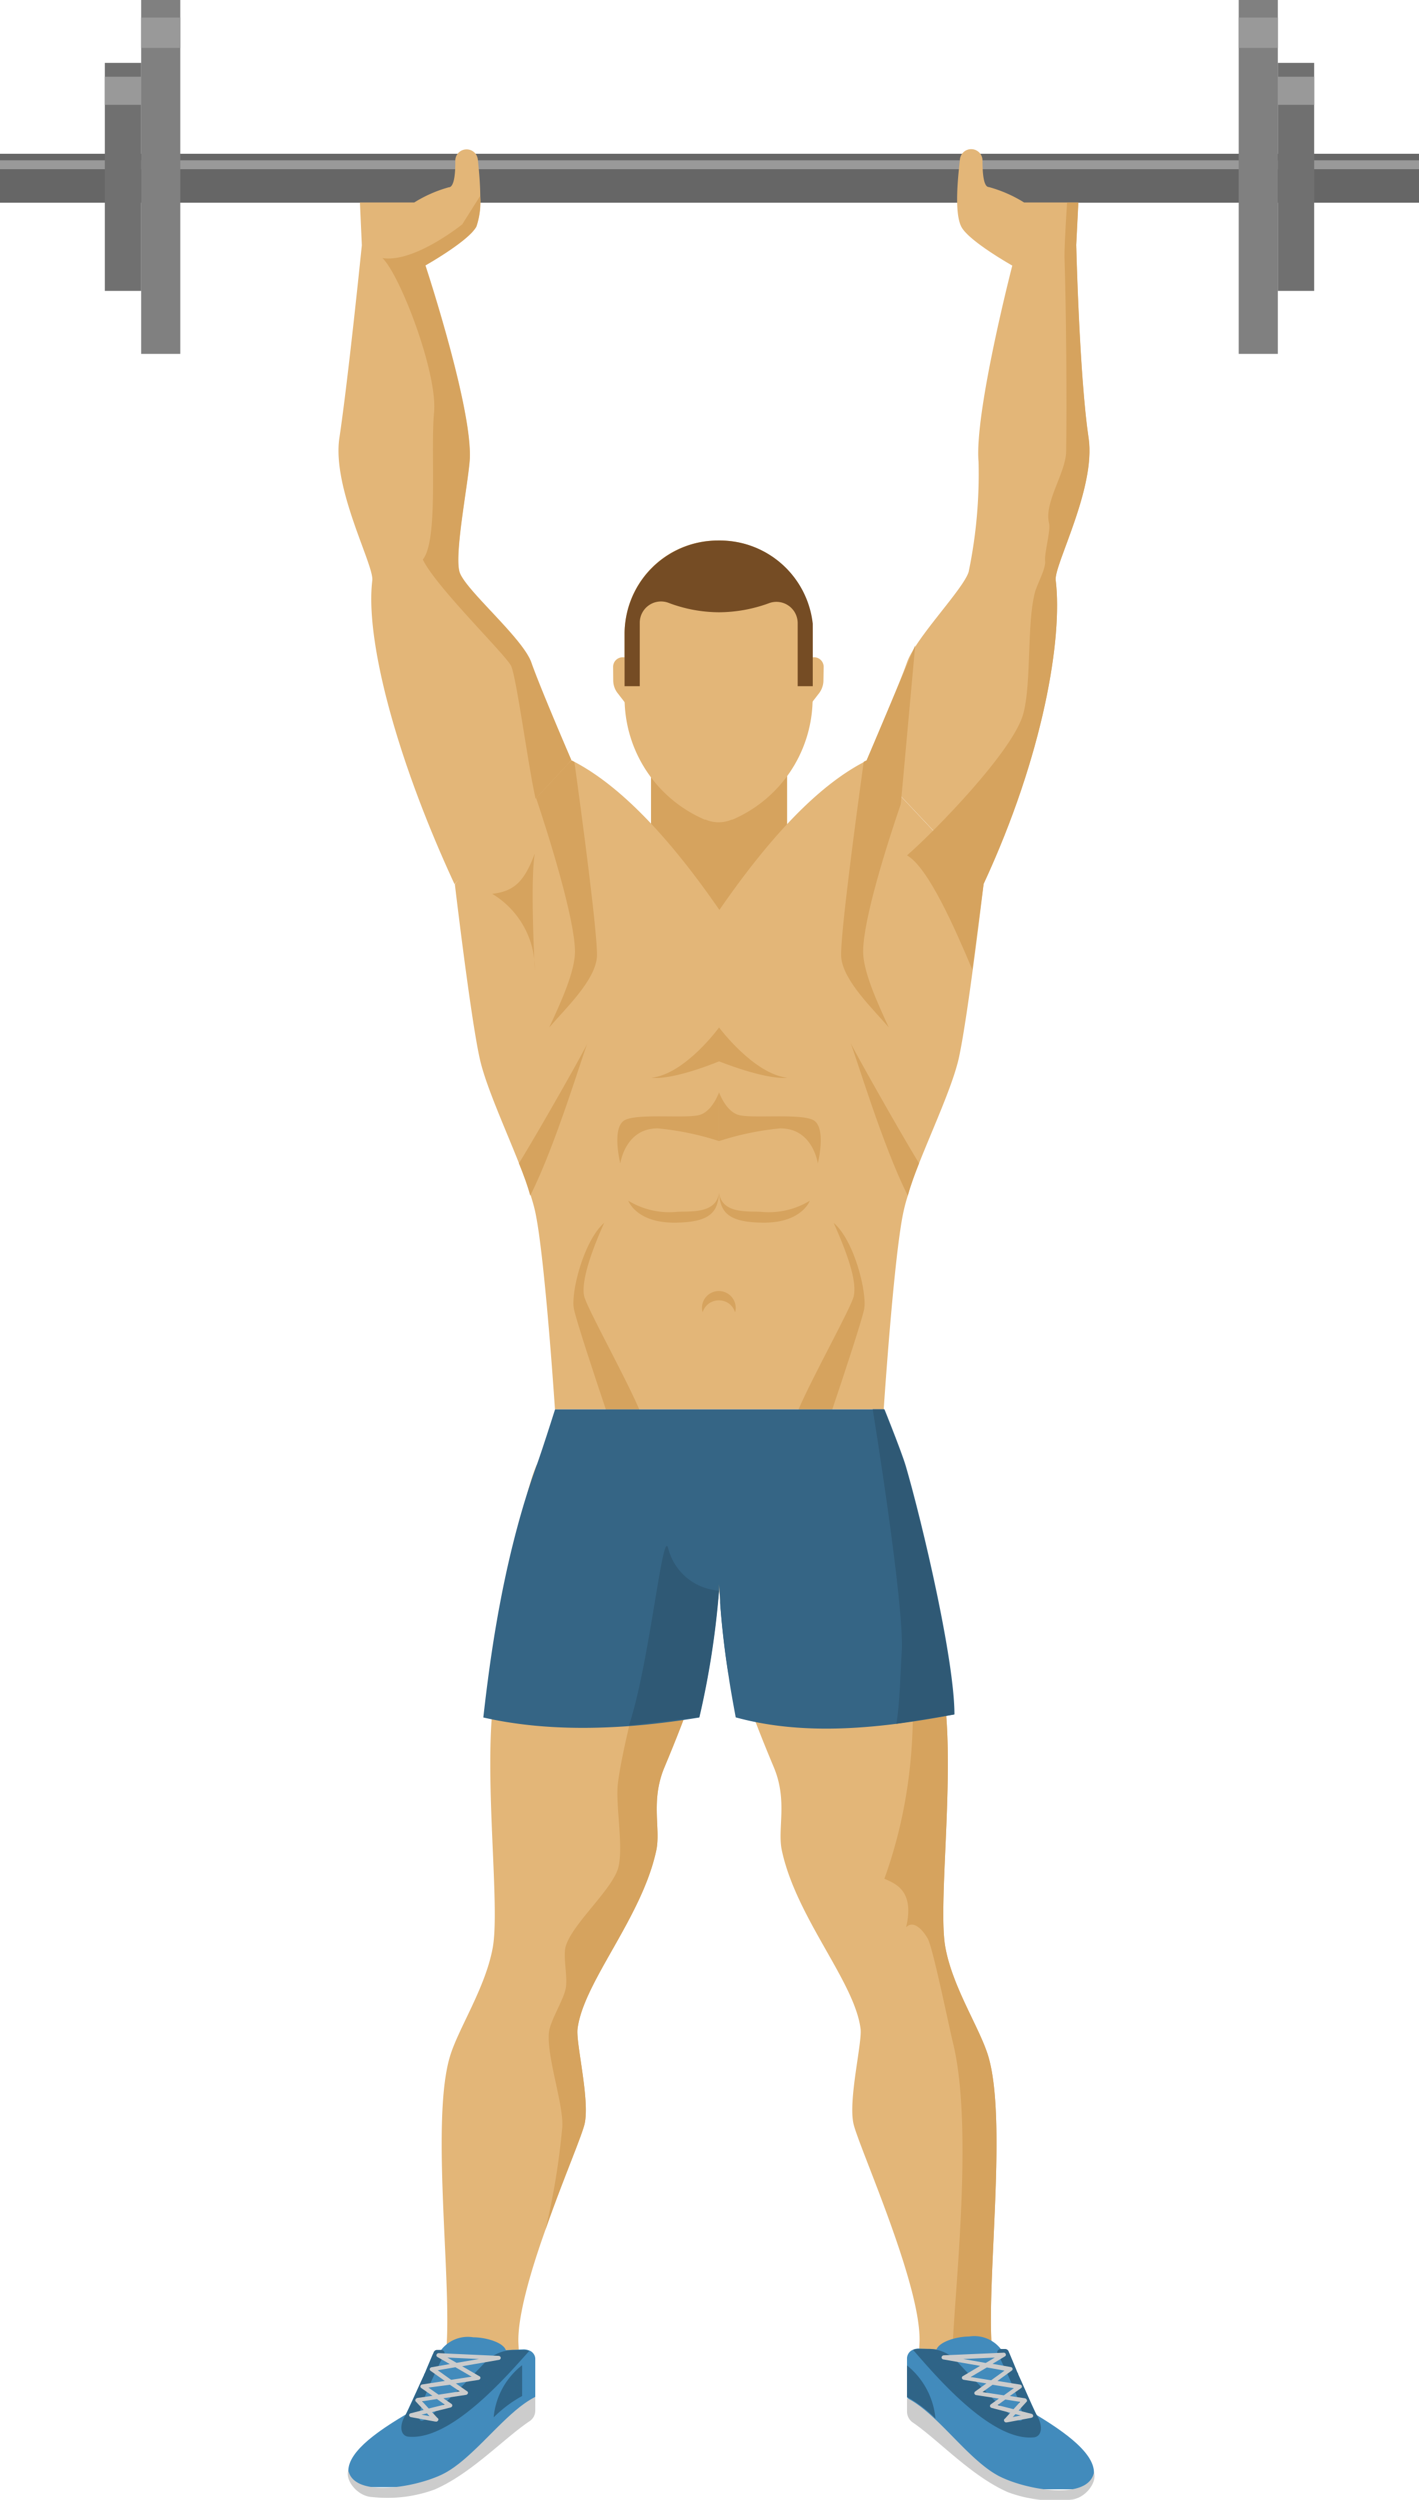 <svg xmlns="http://www.w3.org/2000/svg" viewBox="0 0 126.16 222.23"><defs><style>.cls-1{fill:#666;}.cls-2{fill:#999;}.cls-3{fill:gray;}.cls-4{fill:#707070;}.cls-5{fill:#e3b678;}.cls-12,.cls-13,.cls-5,.cls-6{fill-rule:evenodd;}.cls-6,.cls-7{fill:#d6a35e;}.cls-8{fill:#428bbc;}.cls-9{fill:#ccc;}.cls-10{fill:#2f6487;}.cls-11{fill:#754c24;}.cls-12{fill:#356585;}.cls-13{fill:#2f5975;}</style></defs><title>Asset 6</title><g id="Layer_2" data-name="Layer 2"><g id="Layer_2-2" data-name="Layer 2"><rect class="cls-1" x="63.08" y="13.67" width="63.08" height="4.35"/><rect class="cls-2" x="63.08" y="14.25" width="63.08" height="0.79"/><rect class="cls-3" x="110.13" width="3.48" height="31.46"/><rect class="cls-2" x="110.13" y="1.56" width="3.48" height="2.7"/><rect class="cls-4" x="113.61" y="5.59" width="3.23" height="20.27"/><rect class="cls-2" x="113.61" y="6.82" width="3.23" height="2.5"/><rect class="cls-1" y="13.67" width="63.08" height="4.35"/><rect class="cls-2" y="14.25" width="63.08" height="0.79"/><rect class="cls-3" x="12.55" width="3.48" height="31.46"/><rect class="cls-2" x="12.55" y="1.56" width="3.48" height="2.7"/><rect class="cls-4" x="9.32" y="5.59" width="3.23" height="20.27"/><rect class="cls-2" x="9.32" y="6.82" width="3.23" height="2.5"/><path class="cls-5" d="M59.07,157.12c-1.25,3-.31,5.44-.72,7.37-1.28,6-6.47,11.69-7,15.86-.17,1.23,1.12,6.36.62,8.48-.27,1.13-2,5.14-3.48,9.4C47.14,202,46,206,46.09,208.29c.24,5,.59,4.62,0,6l-6.52-4.49c.84-5.3-1.37-20.85.42-26.94.74-2.52,3.17-6.12,3.82-9.73s-.73-14.35,0-21.46c.67-6.35,2.39-18.12,3.91-21.45a10.5,10.5,0,0,1,5,.15A19,19,0,0,1,61,135.06h0c1.76,1.75,2.93,3.76,2.93,5.71C63.93,145.4,60.32,154.12,59.07,157.12Z"/><path class="cls-6" d="M59.07,157.12c-1.25,3-.31,5.44-.72,7.37-1.28,6-6.47,11.69-7,15.86-.17,1.23,1.12,6.36.62,8.48-.27,1.13-2,5.14-3.48,9.4A64.12,64.12,0,0,0,50,189c.06-2.11-1.43-6.27-1.19-8.37.12-1,1.3-2.86,1.49-3.88s-.27-2.85,0-3.74c.61-2,4-4.9,4.64-6.88.55-1.82-.25-5.73,0-7.63.76-6,6.06-23.39,6.06-23.39h0c1.76,1.75,2.93,3.76,2.93,5.71C63.93,145.4,60.32,154.12,59.07,157.12Z"/><path class="cls-5" d="M88.3,209.78c-.84-5.3,1.36-20.85-.42-26.94-.74-2.52-3.17-6.11-3.83-9.73s.74-14.35,0-21.45c-.66-6.37-2.38-18.13-3.9-21.46a10.67,10.67,0,0,0-5,.15c-5.31,1.35-11.21,6-11.21,10.43,0,4.63,3.61,13.34,4.86,16.33s.3,5.45.71,7.38c1.28,6,6.48,11.69,7,15.86.16,1.24-1.12,6.36-.62,8.48s6.1,14.47,5.86,19.46-.6,4.62,0,6Z"/><path class="cls-6" d="M88.3,209.78c-.84-5.3,1.36-20.85-.42-26.94-.74-2.52-3.17-6.11-3.83-9.73s.74-14.35,0-21.45c-.66-6.37-2.38-18.13-3.9-21.46a10.67,10.67,0,0,0-5,.15,20.79,20.79,0,0,1,4.41,9c.7,3.17,3.7,14.83-.93,27.66.8.4,2.74.92,1.93,4.32.65-.66,1.46.2,1.92,1s1.86,7.69,2.25,9.28c2.08,8.51-.39,26.21,0,28.46l.8,1.62Z"/><rect class="cls-7" x="57.88" y="63.37" width="12.1" height="18.4"/><path class="cls-5" d="M87.45,78.6S86.08,90.22,85.26,94c-.52,2.39-2.24,6.12-3.55,9.42-.4,1-.76,2-1,2.87a15.63,15.63,0,0,0-.43,1.65c-.85,4.26-1.71,17.34-1.71,17.34H49.34s-.86-13.08-1.71-17.34c-.72-3.64-4.24-10.32-5-13.94-.82-3.78-2.19-15.4-2.19-15.4l6.39-8,4-3,.27.14c4.14,2.19,8.44,6.75,12.86,13.15,4.42-6.4,8.72-11,12.86-13.15l.27-.14,3.4,3.61Z"/><path class="cls-8" d="M47.59,209.66v3.42L45,215.85l-1.33,1.4L39,221.1H31.59L31,220c-.33-1.69,1.93-3.5,5.08-5.36l1.64-3.55.1-.23.1-.24c.22-.53.42-1,.56-1.33,0-.09,8.09-.44,8.09-.44a1.29,1.29,0,0,1,.48.1A.82.82,0,0,1,47.59,209.66Z"/><path class="cls-9" d="M47.59,214.31a1.13,1.13,0,0,1-.54.95c-2.32,1.57-5.18,4.66-8.43,6.06a12.27,12.27,0,0,1-5.54.66c-1.3-.06-2.42-1.49-2.11-2.38.49,2.46,5.88,1.55,8.32.38,2.8-1.34,5.59-5.56,8.3-6.9Z"/><path class="cls-8" d="M36.42,215.35s2.08-5.54,2.86-6.52a3,3,0,0,1,2.8-1.05c1.18,0,2.92.52,2.92,1.32s-6.56,6.46-6.56,6.46Z"/><path class="cls-10" d="M47.05,209c-1.76,1.94-6.8,7.91-10.65,7.62-.73,0-1-.86-.34-1.95.34-.57,1-2.17,1.64-3.53,0-.08.07-.15.1-.23l.1-.24c.17-.41.52-1.22.67-1.59a.33.33,0,0,1,.31-.18h.32c.23,0,.39.2.3.37-.83,1.66-2.91,5.95-2,5.93.62,0,3.79-3.25,5.72-5.29a3.54,3.54,0,0,1,2.53-1h.8A1.29,1.29,0,0,1,47.05,209Z"/><path class="cls-10" d="M43.89,214.9A11.16,11.16,0,0,1,46.42,213h0v-2.74A6.64,6.64,0,0,0,43.89,214.9Z"/><path class="cls-9" d="M38.74,215.27h-.05l-2.14-.39a.21.21,0,0,1-.18-.17.19.19,0,0,1,.16-.18l1.14-.29-.72-.77a.16.16,0,0,1,0-.18.25.25,0,0,1,.17-.12l1.33-.19-1-.69a.17.17,0,0,1-.07-.19.2.2,0,0,1,.17-.13l2-.31-1.27-.9a.17.17,0,0,1-.07-.18.22.22,0,0,1,.17-.14l1.61-.28-1.1-.63a.17.17,0,0,1-.08-.21.21.21,0,0,1,.22-.13l5.28.24a.2.2,0,0,1,.21.16.19.19,0,0,1-.17.2l-3.26.56,1.53.89a.16.16,0,0,1,.09.19.22.22,0,0,1-.18.14l-2,.31,1,.7a.15.15,0,0,1,.07.18.22.22,0,0,1-.18.14l-2,.3.72.5a.17.17,0,0,1,.07.18.21.21,0,0,1-.15.14l-1.65.41.48.52a.17.17,0,0,1,.09.14.22.22,0,0,1-.23.19Zm-1.27-.61.72.13-.23-.25Zm.06-1.19.59.64,1.42-.35-.69-.49Zm.56-1.22.9.63,1.89-.29L40,212Zm.83-1.54,1.19.85,1.82-.28-1.44-.84Zm.86-1.13.81.47,2-.34Z"/><path class="cls-8" d="M80.64,209.63v3.49l2.61,2.82,1.33,1.43,4.65,3.92h7.41l.59-1.14c.33-1.72-1.93-3.57-5.08-5.47l-1.64-3.61c0-.07-.06-.15-.1-.23l-.1-.25-.56-1.36c0-.09-8.09-.45-8.09-.45a1.29,1.29,0,0,0-.48.1A.85.85,0,0,0,80.64,209.63Z"/><path class="cls-9" d="M80.64,214.37a1.18,1.18,0,0,0,.54,1c2.32,1.6,5.18,4.75,8.43,6.18a12,12,0,0,0,5.54.67c1.3-.06,2.42-1.52,2.11-2.43-.49,2.51-5.88,1.59-8.32.39-2.8-1.37-5.59-5.67-8.3-7Z"/><path class="cls-8" d="M91.81,215.43s-2.08-5.64-2.86-6.65a3,3,0,0,0-2.8-1.07c-1.18,0-2.92.54-2.92,1.35s6.56,6.58,6.56,6.58Z"/><path class="cls-10" d="M81.18,208.9c1.76,2,6.8,8.08,10.65,7.78.73,0,1-.88.34-2-.34-.59-1-2.21-1.64-3.6,0-.08-.07-.15-.1-.23l-.1-.25L89.66,209a.33.33,0,0,0-.31-.18H89c-.24,0-.4.2-.31.38.83,1.68,2.91,6.06,2,6-.62,0-3.79-3.32-5.72-5.39a3.46,3.46,0,0,0-2.53-1h-.8A1.28,1.28,0,0,0,81.18,208.9Z"/><path class="cls-10" d="M83.17,215a11.59,11.59,0,0,0-2.53-1.92h0v-2.8A6.87,6.87,0,0,1,83.17,215Z"/><path class="cls-9" d="M89.48,215.35a.21.21,0,0,1-.22-.19.16.16,0,0,1,.09-.15l.47-.52-1.64-.43a.21.21,0,0,1-.16-.14.19.19,0,0,1,.07-.18l.72-.51-2-.31a.2.2,0,0,1-.18-.13.18.18,0,0,1,.07-.19l1-.72-2-.32a.21.21,0,0,1-.18-.14.17.17,0,0,1,.09-.19l1.53-.91-3.26-.57a.19.19,0,0,1-.17-.2.22.22,0,0,1,.21-.17l5.28-.23a.19.19,0,0,1,.22.12.17.17,0,0,1-.08.21l-1.1.66,1.61.28a.21.21,0,0,1,.17.13.18.18,0,0,1-.07.19l-1.27.92,2,.32a.2.2,0,0,1,.17.13.17.17,0,0,1-.07.19l-1,.7,1.33.2a.25.25,0,0,1,.17.12.15.15,0,0,1,0,.18l-.72.79,1.14.29a.2.2,0,0,1,.16.19c0,.08-.08.15-.18.17l-2.14.4h-.06Zm.8-.74-.24.26.72-.14Zm-.9-1.3-.69.5,1.42.36.59-.65ZM88.25,212l-.9.65,1.9.29.89-.64Zm-.51-1.54-1.44.85,1.82.29,1.19-.86Zm-2.1-.75,2,.35.81-.48Z"/><path class="cls-6" d="M53.07,85.08c-.16,2.11-2.89,4.67-4.24,6.26,1.08-2.32,2.29-5,2.29-6.74,0-2.87-2.34-10.37-3.57-14l3.25-3,.27.14C51.7,72.27,53.19,83.41,53.07,85.08Z"/><path class="cls-5" d="M50.8,67.58,47.62,71,40.41,78.6c-5.32-11.49-7.94-21.89-7.31-27,.17-1.34-3.58-8.18-2.93-12.64.82-5.5,2-17.16,2-17.16L32,18h4.83a11.7,11.7,0,0,1,3.07-1.35c.51,0,.59-1.37.58-2.37a1,1,0,0,1,1-1h0a1,1,0,0,1,1,.88c.09.82.21,2.08.22,3.26a6.92,6.92,0,0,1-.33,2.7c-.64,1.27-4.54,3.47-4.54,3.47s4.32,13.08,3.93,17.44c-.22,2.45-1.35,8.24-.9,9.8s5.63,5.88,6.39,8.07S50.8,67.58,50.8,67.58Z"/><path class="cls-6" d="M63.93,91.34s-3,4.13-6,4.47c2,.22,6-1.46,6-1.46S68,96,70,95.81C67,95.47,63.93,91.34,63.93,91.34Z"/><path class="cls-5" d="M93.86,51.58c.63,5.13-1.09,15.53-6.41,27l-3.22-3.42-7.17-7.6s2.85-6.6,3.57-8.65c.76-2.2,5-6.5,5.49-8.07A42.72,42.72,0,0,0,87,41.05c-.38-4.36,3-17.44,3-17.44s-3.91-2.2-4.54-3.47-.29-4.39-.11-6a1,1,0,0,1,1-.88h0a1,1,0,0,1,1,1c0,1,.07,2.37.57,2.37A11.79,11.79,0,0,1,91.05,18h4.83l-.19,3.77s.28,11.66,1.1,17.16C97.45,43.4,93.69,50.24,93.86,51.58Z"/><path class="cls-5" d="M72.21,55.39A8.25,8.25,0,0,0,64,48.05h-.22a8.24,8.24,0,0,0-8.19,7.34,6.73,6.73,0,0,0-.06.91v5.75a11.76,11.76,0,0,0,7.12,10.81l.08,0a2.95,2.95,0,0,0,2.33,0l.07,0a11.76,11.76,0,0,0,7.12-10.81V56.3A8.92,8.92,0,0,0,72.21,55.39Z"/><path class="cls-5" d="M73.21,60.48a1.9,1.9,0,0,1-.39,1.15l-1,1.29V58.43h.55a.85.85,0,0,1,.86.86Z"/><path class="cls-5" d="M54.52,60.48a1.85,1.85,0,0,0,.4,1.15l1,1.29V58.43h-.55a.85.85,0,0,0-.86.86Z"/><path class="cls-11" d="M72.26,55.44V61H70.92V55.4a1.89,1.89,0,0,0-2.57-1.77,13.07,13.07,0,0,1-4.43.8,12.79,12.79,0,0,1-4.46-.83,1.89,1.89,0,0,0-2.58,1.77V61H55.53V56.36a8.31,8.31,0,0,1,8.31-8.31H64A8.31,8.31,0,0,1,72.26,55.44Z"/><path class="cls-6" d="M55.15,103.43s-.83-3.29.45-3.88,5.53-.08,6.65-.45,1.68-2,1.68-2v4.34a25.48,25.48,0,0,0-5.44-1.13C55.58,100.29,55.15,103.43,55.15,103.43Z"/><path class="cls-6" d="M72.71,103.43s.82-3.29-.45-3.88-5.53-.08-6.65-.45-1.68-2-1.68-2v4.34a25.35,25.35,0,0,1,5.43-1.13C72.28,100.29,72.71,103.43,72.71,103.43Z"/><path class="cls-6" d="M55.86,106.74a7,7,0,0,0,4.21,1c1.06-.11,3.63.28,3.86-1.74-.11,1.63-.62,2.69-4,2.69S55.86,106.74,55.86,106.74Z"/><path class="cls-6" d="M72,106.74a7,7,0,0,1-4.21,1c-1.06-.11-3.63.28-3.86-1.74.11,1.63.62,2.69,4,2.69S72,106.74,72,106.74Z"/><path class="cls-6" d="M63.93,115.6a1.47,1.47,0,0,1,1.42,1.06,1.23,1.23,0,0,0,.06-.39,1.49,1.49,0,0,0-3,0,1.59,1.59,0,0,0,.06.39A1.49,1.49,0,0,1,63.93,115.6Z"/><path class="cls-6" d="M76.83,116.38c-.2,1-1.85,6-2.83,8.9H71c1.29-3,4.71-9.1,4.91-10.07.22-1.13-.23-3-1.79-6.5C76,110.33,77.1,115,76.83,116.38Z"/><path class="cls-6" d="M56.83,125.28c-1.29-3-4.7-9.1-4.9-10.08s.22-3,1.79-6.5c-1.85,1.63-3,6.28-2.69,7.68.2,1,1.85,6,2.83,8.9Z"/><path class="cls-6" d="M81.71,103.42c-.4,1-.76,2-1,2.87-2.24-4.42-4.7-12.7-5.09-13.57C75.9,93.31,79.57,99.89,81.71,103.42Z"/><path class="cls-6" d="M46.14,103.42c.41,1,.77,2,1,2.87,2.25-4.42,4.71-12.7,5.1-13.57C52,93.31,48.29,99.89,46.14,103.42Z"/><path class="cls-6" d="M93.86,51.58c.63,5.13-1.09,15.53-6.41,27l-1,7.63c-1.53-3.64-3.92-9.1-5.81-10.17C83,74,90.19,66.67,91,63.37c.71-2.77.29-7.88,1-10.66.16-.7,1-2.14.92-2.85s.51-2.7.35-3.34c-.47-1.87,1.49-4.46,1.52-6.39.07-4.37,0-12.94-.15-17.31,0-1.31.23-4.81.23-4.81h1l-.19,3.77s.28,11.66,1.1,17.16C97.45,43.4,93.69,50.24,93.86,51.58Z"/><path class="cls-6" d="M50.8,67.58,47.62,71c-.61-2.58-1.7-10.8-2.18-11.8s-6.66-7-7.85-9.46c1.41-1.71.67-9.56,1-13.07S35.57,24.44,34,22.94c2.84.45,7.1-3,7.1-3l1.58-2.51a6.92,6.92,0,0,1-.33,2.7c-.64,1.27-4.54,3.47-4.54,3.47s4.32,13.08,3.93,17.44c-.22,2.45-1.35,8.24-.9,9.8s5.63,5.88,6.39,8.07S50.8,67.58,50.8,67.58Z"/><path class="cls-6" d="M74.79,85.08c.16,2.11,2.89,4.67,4.23,6.26-1.07-2.32-2.28-5-2.28-6.74,0-2.87,2.12-9.53,3.35-13.13l1.28-14.1L77.06,67.58l-.27.14C76.16,72.27,74.66,83.41,74.79,85.08Z"/><path class="cls-6" d="M43.76,79.46c2-.23,2.87-1.14,3.79-3.59-.43,2.47,0,10.36,0,10.36A7.8,7.8,0,0,0,43.76,79.46Z"/><path class="cls-12" d="M84.86,152.41c-6.26,1.18-13.1,2-19.45.26-.18-1-.41-2.19-.62-3.6v0c-.31-1.93-.6-4.21-.77-6.64,0-.53-.07-1.07-.09-1.62l0,.62v0a76.16,76.16,0,0,1-1.75,11.25c-7.22,1.2-13.69,1.26-19.21,0,.56-4.91,1.69-14,4.76-22.47.47-1.29,1.62-4.92,1.62-4.92H78.64s1.52,3.77,1.9,5.06C82,135.37,84.86,147.51,84.86,152.41Z"/><path class="cls-13" d="M63.91,141.4v0a76.16,76.16,0,0,1-1.75,11.25l-6.24.74c1.85-5.59,3-17.74,3.49-15.74A5,5,0,0,0,63.91,141.4Z"/><path class="cls-12" d="M64.79,149c-.31-1.93-.6-4.21-.77-6.64Z"/><path class="cls-13" d="M80.17,146.86c.28-4-2.58-21.58-2.58-21.58h1s1.52,3.77,1.9,5.06c1.47,5,4.32,17.17,4.32,22.07l-5.12.83C80,151.6,80.06,148.49,80.17,146.86Z"/></g></g></svg>